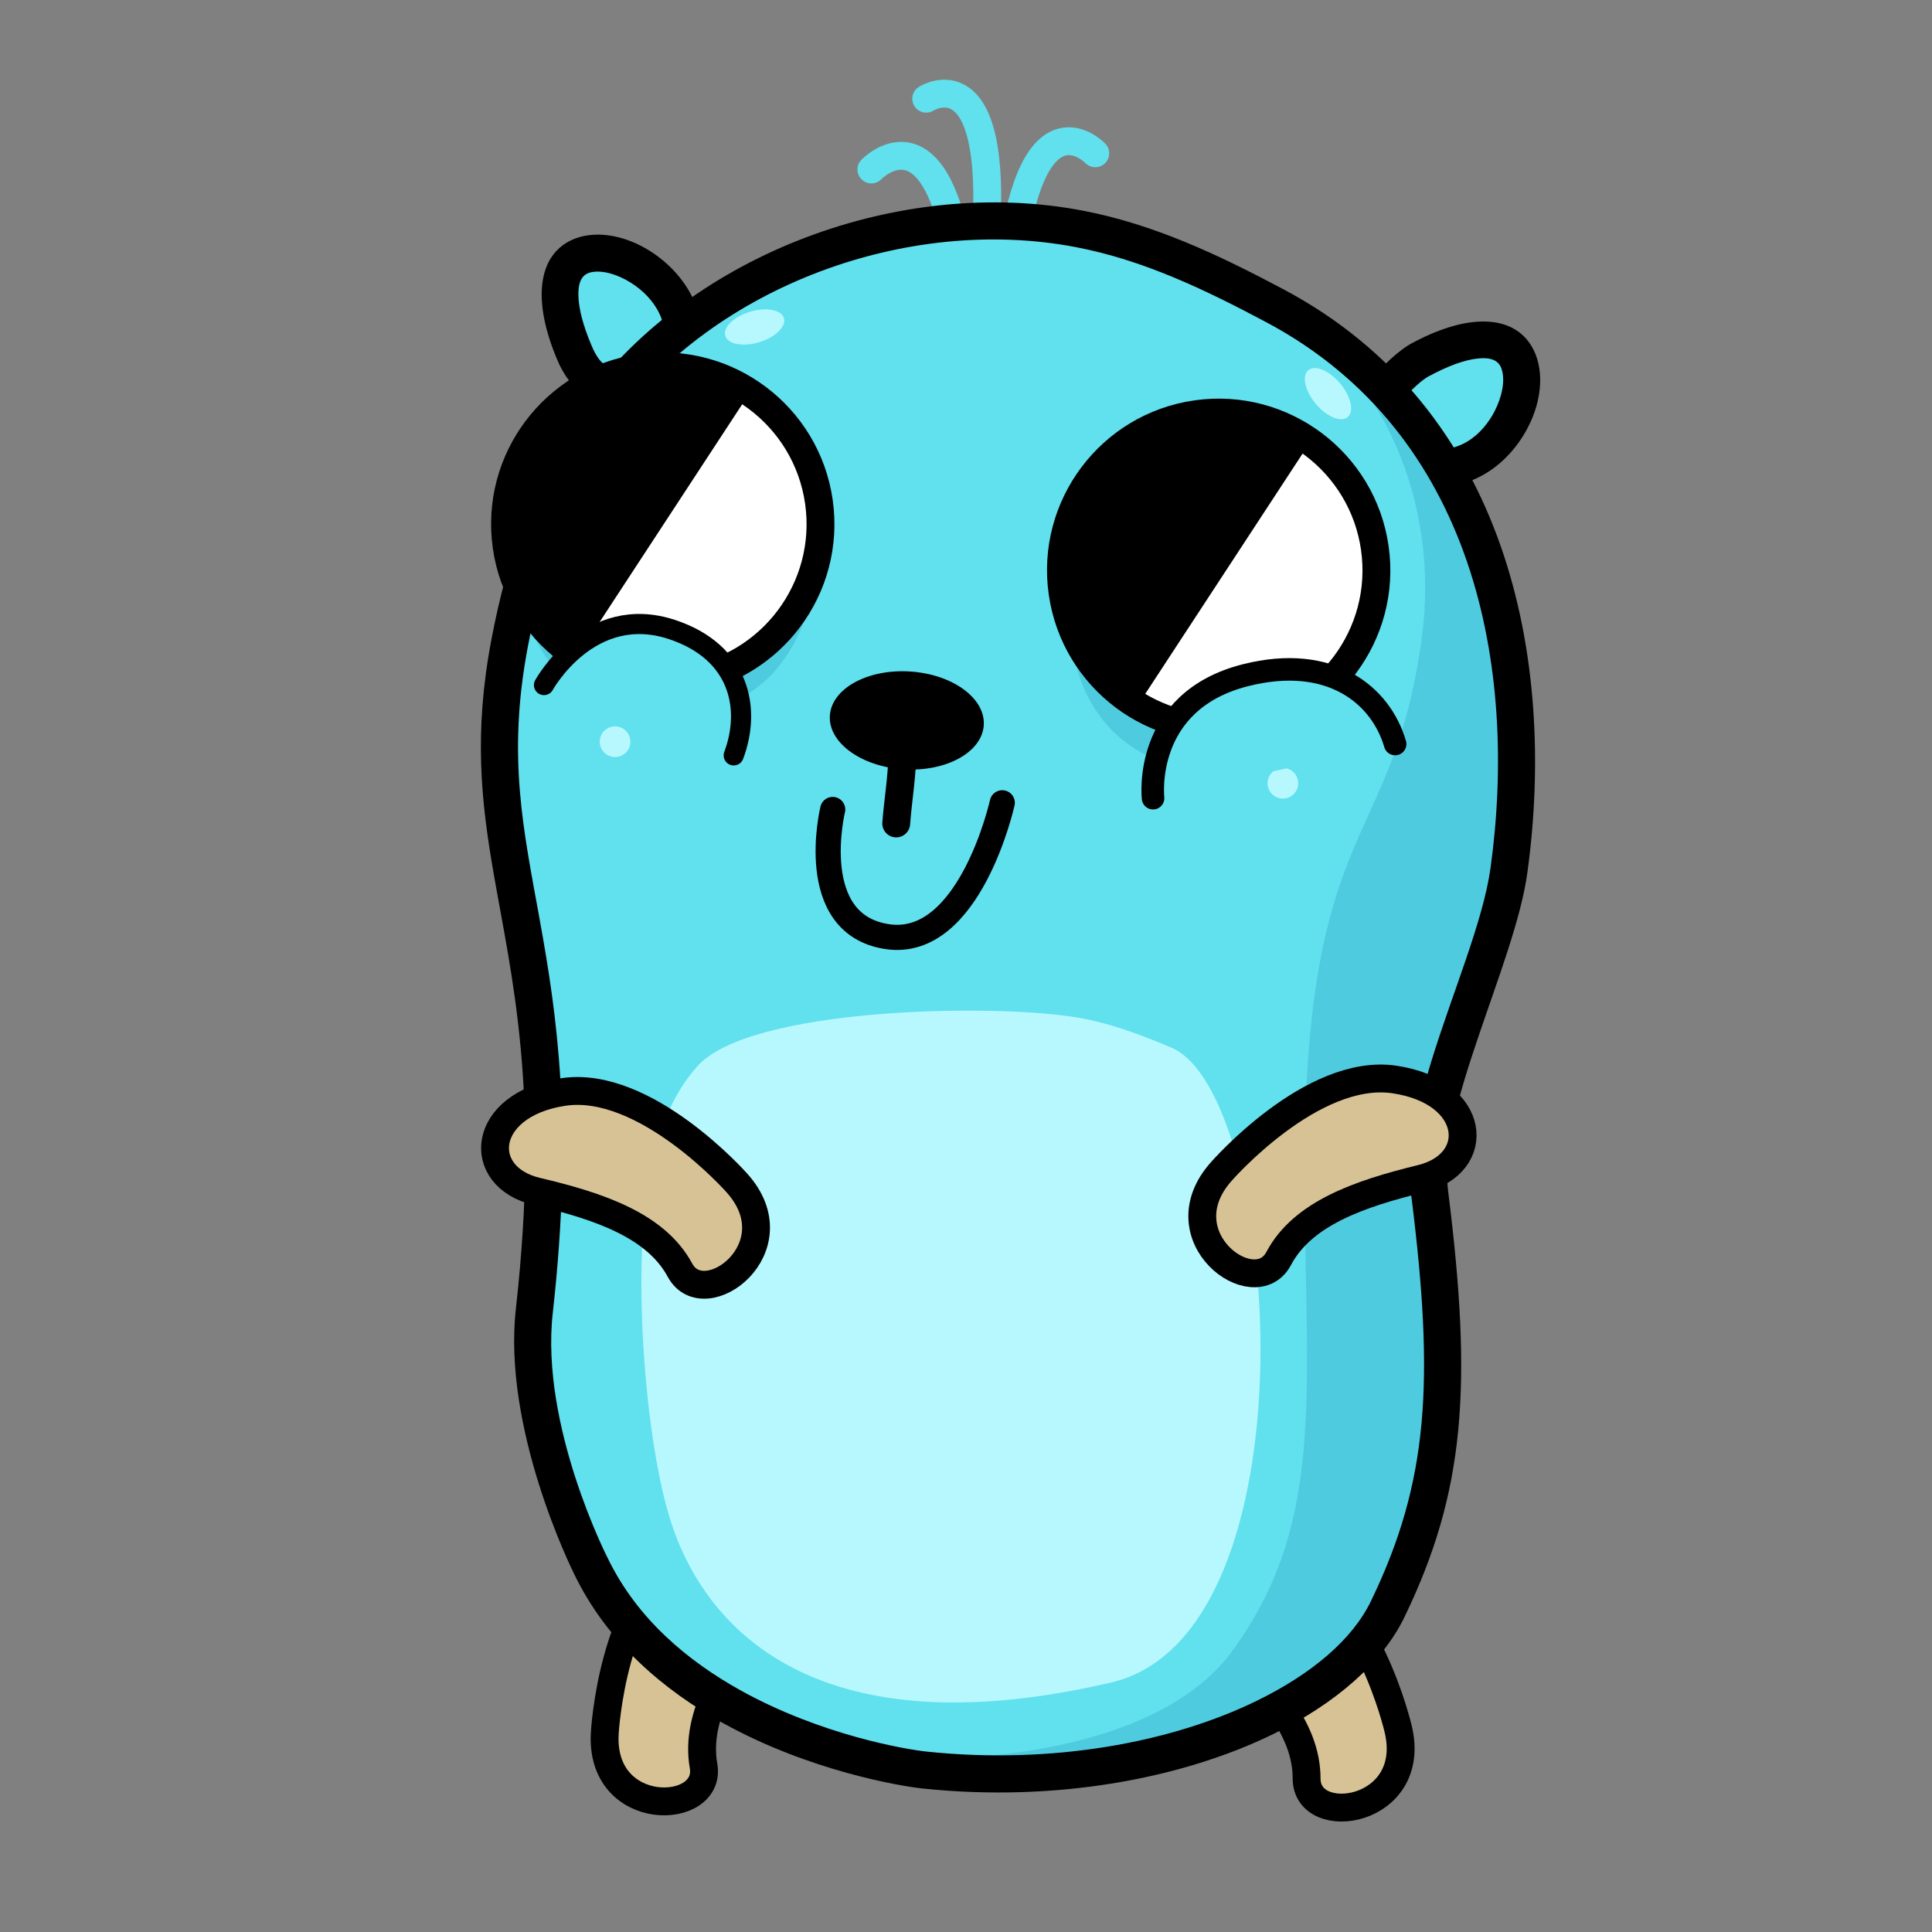 <?xml version="1.0" encoding="UTF-8" standalone="no"?><!DOCTYPE svg PUBLIC "-//W3C//DTD SVG 1.1//EN" "http://www.w3.org/Graphics/SVG/1.1/DTD/svg11.dtd"><svg width="100%" height="100%" viewBox="0 0 600 600" version="1.1" xmlns="http://www.w3.org/2000/svg" xmlns:xlink="http://www.w3.org/1999/xlink" xml:space="preserve" xmlns:serif="http://www.serif.com/" style="fill-rule:evenodd;clip-rule:evenodd;stroke-linecap:round;stroke-linejoin:round;stroke-miterlimit:1.5;"><rect x="0" y="0" width="600" height="600" fill="#808080" stroke="none"/><rect id="_72" serif:id="72" x="0" y="0" width="600" height="600" style="fill:none;"/><g><path d="M270.614,52.635c0,-0 20.106,-20.944 27.646,30.159" style="fill:none;stroke:#61e0ee;stroke-width:8.65px;"/><path d="M340.147,47.609c-0,-0 -19.268,-20.106 -25.97,32.671" style="fill:none;stroke:#61e0ee;stroke-width:8.65px;"/><path d="M287.642,30.656c0,-0 22.623,-14.421 18.449,43.889" style="fill:none;stroke:#61e0ee;stroke-width:8.65px;"/><path d="M187.827,538.084c-0,-0 2.343,-42.873 24.885,-55.624c22.542,-12.75 37.774,3.686 25.498,19.186c-12.276,15.5 -22.473,31.134 -19.72,46.767c2.752,15.632 -32.405,16.71 -30.663,-10.329Z" style="fill:#d6c295;stroke:#000;stroke-width:8.65px;"/><path d="M434.202,536.878c0,0 -9.7,-41.827 -34.103,-50.499c-24.403,-8.673 -36.573,10.143 -21.808,23.295c14.765,13.151 27.504,26.793 27.488,42.666c-0.016,15.873 34.801,10.872 28.423,-15.462Z" style="fill:#d6c295;stroke:#000;stroke-width:8.65px;"/><path d="M427.943,126.94c0.273,-4.797 9.128,-13.048 12.956,-15.115c46.571,-25.151 35.57,32.59 6.959,33.464" style="fill:#61e0ee;"/><path d="M433.7,127.267c-0.181,3.177 -2.907,5.61 -6.084,5.429c-3.177,-0.18 -5.609,-2.906 -5.429,-6.083c0.129,-2.269 1.241,-5.128 3.226,-7.967c3.467,-4.957 9.584,-10.187 12.746,-11.895c17.065,-9.215 27.976,-7.926 33.701,-3.527c6.033,4.636 7.93,13.528 5.317,22.79c-3.455,12.245 -14.538,24.592 -29.142,25.038c-3.181,0.097 -5.842,-2.406 -5.939,-5.587c-0.098,-3.181 2.406,-5.842 5.586,-5.939c9.431,-0.288 16.166,-8.737 18.397,-16.644c0.695,-2.461 0.956,-4.892 0.582,-7.02c-0.248,-1.41 -0.764,-2.677 -1.827,-3.494c-1.379,-1.06 -3.413,-1.311 -6.079,-1.009c-3.988,0.453 -8.967,2.217 -15.117,5.539c-1.891,1.021 -5.219,3.938 -7.67,6.912c-0.744,0.902 -1.405,1.808 -1.879,2.676c-0.162,0.298 -0.375,0.534 -0.389,0.781Z"/><path d="M187.699,119.164c-4.749,-0.726 -7.595,-5.567 -9.289,-9.574c-20.614,-48.75 35.586,-32.198 33.739,-3.633" style="fill:#61e0ee;"/><path d="M188.571,113.465c3.146,0.481 5.309,3.426 4.827,6.572c-0.481,3.145 -3.426,5.308 -6.571,4.827c-6.737,-1.031 -11.324,-7.344 -13.728,-13.029c-7.552,-17.86 -5.255,-28.587 -0.368,-33.85c5.163,-5.561 14.173,-6.594 23.124,-3.081c11.8,4.63 22.99,16.849 22.047,31.425c-0.205,3.176 -2.95,5.587 -6.125,5.382c-3.176,-0.206 -5.587,-2.95 -5.382,-6.126c0.609,-9.42 -7.126,-16.955 -14.752,-19.947c-2.366,-0.929 -4.741,-1.425 -6.877,-1.261c-1.402,0.108 -2.689,0.489 -3.585,1.454c-1.175,1.266 -1.606,3.259 -1.553,5.935c0.08,4.012 1.368,9.137 4.092,15.578c0.638,1.509 1.458,3.194 2.6,4.55c0.613,0.728 1.292,1.424 2.251,1.571Z"/><path d="M183.56,486.428c0,-0 -21.725,-42.712 -17.62,-79.347c12.852,-114.692 -20.909,-137.193 -7.709,-207.154c4.583,-24.291 13.245,-51.959 28,-72.07c32.425,-44.199 94.748,-67.157 148.956,-56.777c21.706,4.156 41.304,13.553 60.702,23.858c67.486,35.85 81.507,111.513 72.738,175.284c-3.883,28.232 -28.155,72.23 -24.604,100.539c7.402,59.013 5.331,90.955 -13.094,129.021c-15.703,32.444 -76.816,56.886 -143.63,49.939c-11.384,-1.184 -79.502,-13.122 -103.739,-63.293Z" style="fill:#61e0ee;"/><clipPath id="_clip1"><path d="M183.56,486.428c0,-0 -21.725,-42.712 -17.62,-79.347c12.852,-114.692 -20.909,-137.193 -7.709,-207.154c4.583,-24.291 13.245,-51.959 28,-72.07c32.425,-44.199 94.748,-67.157 148.956,-56.777c21.706,4.156 41.304,13.553 60.702,23.858c67.486,35.85 81.507,111.513 72.738,175.284c-3.883,28.232 -28.155,72.23 -24.604,100.539c7.402,59.013 5.331,90.955 -13.094,129.021c-15.703,32.444 -76.816,56.886 -143.63,49.939c-11.384,-1.184 -79.502,-13.122 -103.739,-63.293Z"/></clipPath><g clip-path="url(#_clip1)"><path d="M424.769,122.713c0,0 22.986,29.548 16.768,75.452c-9.341,68.953 -38.323,54.162 -36.349,178.255c0.983,61.86 4.675,99.171 -22.567,136.41c-26.457,36.168 -102.116,36.117 -121.241,30.652c-19.126,-5.464 75.41,19.673 129.509,-2.185c54.099,-21.859 61.749,-113.663 54.645,-171.04c-7.103,-57.378 38.799,-73.772 23.498,-172.68c-24.59,-57.924 -25.137,-54.645 -44.263,-74.864Z" style="fill:#4fcbe0;"/><path d="M334.521,207.526c-0,-0 6.714,33.574 46.723,31.615c40.01,-1.958 42.807,-42.807 42.807,-42.807l-89.53,11.192Z" style="fill:#4fcbe0;"/><path d="M163.397,190.459c0,-0 6.715,33.574 46.724,31.615c40.009,-1.958 42.807,-42.807 42.807,-42.807l-89.531,11.192Z" style="fill:#4fcbe0;"/></g><path d="M178.405,489.011l-0.022,-0.044c-1.02,-2.045 -22.343,-45.312 -18.173,-82.528c7.62,-68 -1.376,-103.203 -6.948,-135.419c-3.868,-22.371 -6.131,-43.359 -0.697,-72.161c4.734,-25.094 13.776,-53.638 29.017,-74.413c33.678,-45.906 98.386,-69.81 154.689,-59.029c22.277,4.266 42.415,13.853 62.323,24.429c69.826,37.093 84.818,115.179 75.745,181.162c-1.982,14.408 -9.104,32.859 -15.34,51.301c-5.803,17.161 -10.942,34.29 -9.256,47.735c7.589,60.499 5.265,93.225 -13.624,132.25c-6.746,13.938 -21.136,26.683 -40.76,36.264c-28.221,13.778 -67.377,21.19 -108.656,16.897c-7.08,-0.736 -35.338,-5.459 -62.231,-20.373c-18.253,-10.122 -35.82,-24.91 -46.067,-46.071Zm10.347,-5.091c9.147,18.936 24.991,32.027 41.312,41.078c24.999,13.863 51.251,18.304 57.831,18.988c38.897,4.044 75.813,-2.808 102.405,-15.79c16.919,-8.26 29.623,-18.909 35.44,-30.926c17.96,-37.107 19.778,-68.265 12.562,-125.791c-1.506,-12.008 1.554,-26.701 6.217,-41.898c6.501,-21.185 16.1,-43.451 18.396,-60.144c8.465,-61.56 -4.585,-134.8 -69.731,-169.407c-18.887,-10.034 -37.947,-19.24 -59.081,-23.287c-52.114,-9.979 -112.051,12.034 -143.224,54.524c-14.267,19.448 -22.551,46.239 -26.983,69.729c-6.44,34.139 -1.326,56.693 3.733,84.709c5.256,29.105 10.556,63.878 4.041,122.018c-3.938,35.145 17.029,76.091 17.029,76.091c0.018,0.035 0.036,0.07 0.053,0.106Z"/><path d="M345.016,522.533c-114.115,26.56 -134.076,-40.016 -137.998,-54.485c-7.389,-27.257 -10.968,-80.09 -4.329,-108.185c2.305,-9.756 6.662,-20.867 14.084,-28.943c16.309,-17.75 89.246,-19.294 116.512,-15.125c10.918,1.669 20.775,5.443 30.532,9.581c33.944,14.397 45.907,182.097 -18.801,197.157Z" style="fill:#b7f8ff;"/><circle cx="191.015" cy="230.343" r="4.762" style="fill:#b7f8ff;"/><circle cx="398.408" cy="243.249" r="4.762" style="fill:#b7f8ff;"/><g><g><path d="M282.555,208.533c13.192,0.811 23.482,8.279 22.966,16.665c-0.515,8.386 -11.644,14.536 -24.835,13.724c-13.191,-0.811 -23.482,-8.279 -22.966,-16.665c0.516,-8.386 11.644,-14.536 24.835,-13.724Z"/><path d="M275.899,234.278c0.041,-2.386 2.011,-4.29 4.397,-4.25c2.387,0.041 4.291,2.011 4.251,4.397c-0.125,7.332 -1.359,14.37 -1.907,21.635c-0.18,2.38 -2.258,4.167 -4.637,3.987c-2.38,-0.18 -4.167,-2.257 -3.987,-4.637c0.535,-7.097 1.762,-13.97 1.883,-21.132Z"/><path d="M232.917,96.831c5.024,-1.522 9.743,-0.643 10.533,1.962c0.789,2.605 -2.649,5.956 -7.673,7.478c-5.023,1.522 -9.743,0.643 -10.532,-1.962c-0.79,-2.604 2.648,-5.955 7.672,-7.478Z" style="fill:#b7f8ff;"/><path d="M416.192,119.083c3.376,4.02 4.425,8.704 2.34,10.455c-2.084,1.75 -6.517,-0.092 -9.893,-4.112c-3.376,-4.02 -4.424,-8.705 -2.34,-10.455c2.084,-1.75 6.517,0.092 9.893,4.112Z" style="fill:#b7f8ff;"/><path d="M198.921,114.273c26.765,-3.812 51.589,14.823 55.401,41.588c3.811,26.765 -14.824,51.589 -41.589,55.4c-26.764,3.812 -51.589,-14.823 -55.4,-41.588c-3.812,-26.765 14.823,-51.589 41.588,-55.4Z" style="fill:#fff;stroke:#000;stroke-width:8.65px;"/><path d="M371.565,128.617c26.764,-3.812 51.588,14.824 55.4,41.588c3.812,26.765 -14.823,51.589 -41.588,55.401c-26.765,3.811 -51.589,-14.824 -55.401,-41.588c-3.811,-26.765 14.824,-51.589 41.589,-55.401Z" style="fill:#fff;stroke:#000;stroke-width:8.65px;"/></g></g><path d="M228.822,367.346c0,0 -28.428,-32.178 -54.019,-28.199c-25.591,3.979 -27.345,26.319 -8.102,30.864c19.243,4.545 36.938,10.485 44.474,24.455c7.536,13.97 35.783,-6.989 17.647,-27.12Z" style="fill:#d6c295;stroke:#000;stroke-width:8.65px;"/><path d="M379.236,363.875c0,-0 28.168,-32.407 53.79,-28.635c25.622,3.772 27.557,26.097 8.351,30.798c-19.205,4.7 -36.852,10.783 -44.275,24.813c-7.423,14.031 -35.838,-6.7 -17.866,-26.976Z" style="fill:#d6c295;stroke:#000;stroke-width:8.65px;"/><path d="M358.093,247.881c0,0 -3.482,-30.101 28.77,-38.209c26.387,-6.634 41.98,6.206 46.405,21.391" style="fill:#61e0ee;stroke:#000;stroke-width:7px;"/><path d="M168.936,212.753c-0,-0 14.169,-25.841 39.938,-17.19c21.083,7.079 24.369,24.737 18.986,39.028" style="fill:#61e0ee;stroke:#000;stroke-width:6.25px;"/><path d="M258.601,251.392c0,0 -8.661,35.684 16.976,39.495c25.637,3.811 35.683,-41.573 35.683,-41.573" style="fill:none;stroke:#000;stroke-width:7.81px;"/><path d="M354.669,217.008l-0.646,-0.379c-22.455,-14.704 -29.042,-44.422 -14.701,-66.321c14.34,-21.9 44.213,-27.743 66.668,-13.039l0.605,0.441l-51.926,79.298Z"/><path d="M179.824,202.934l-0.646,-0.379c-22.454,-14.704 -29.042,-44.422 -14.701,-66.322c14.341,-21.899 44.214,-27.742 66.668,-13.038l0.606,0.441l-51.927,79.298Z"/></g></svg>